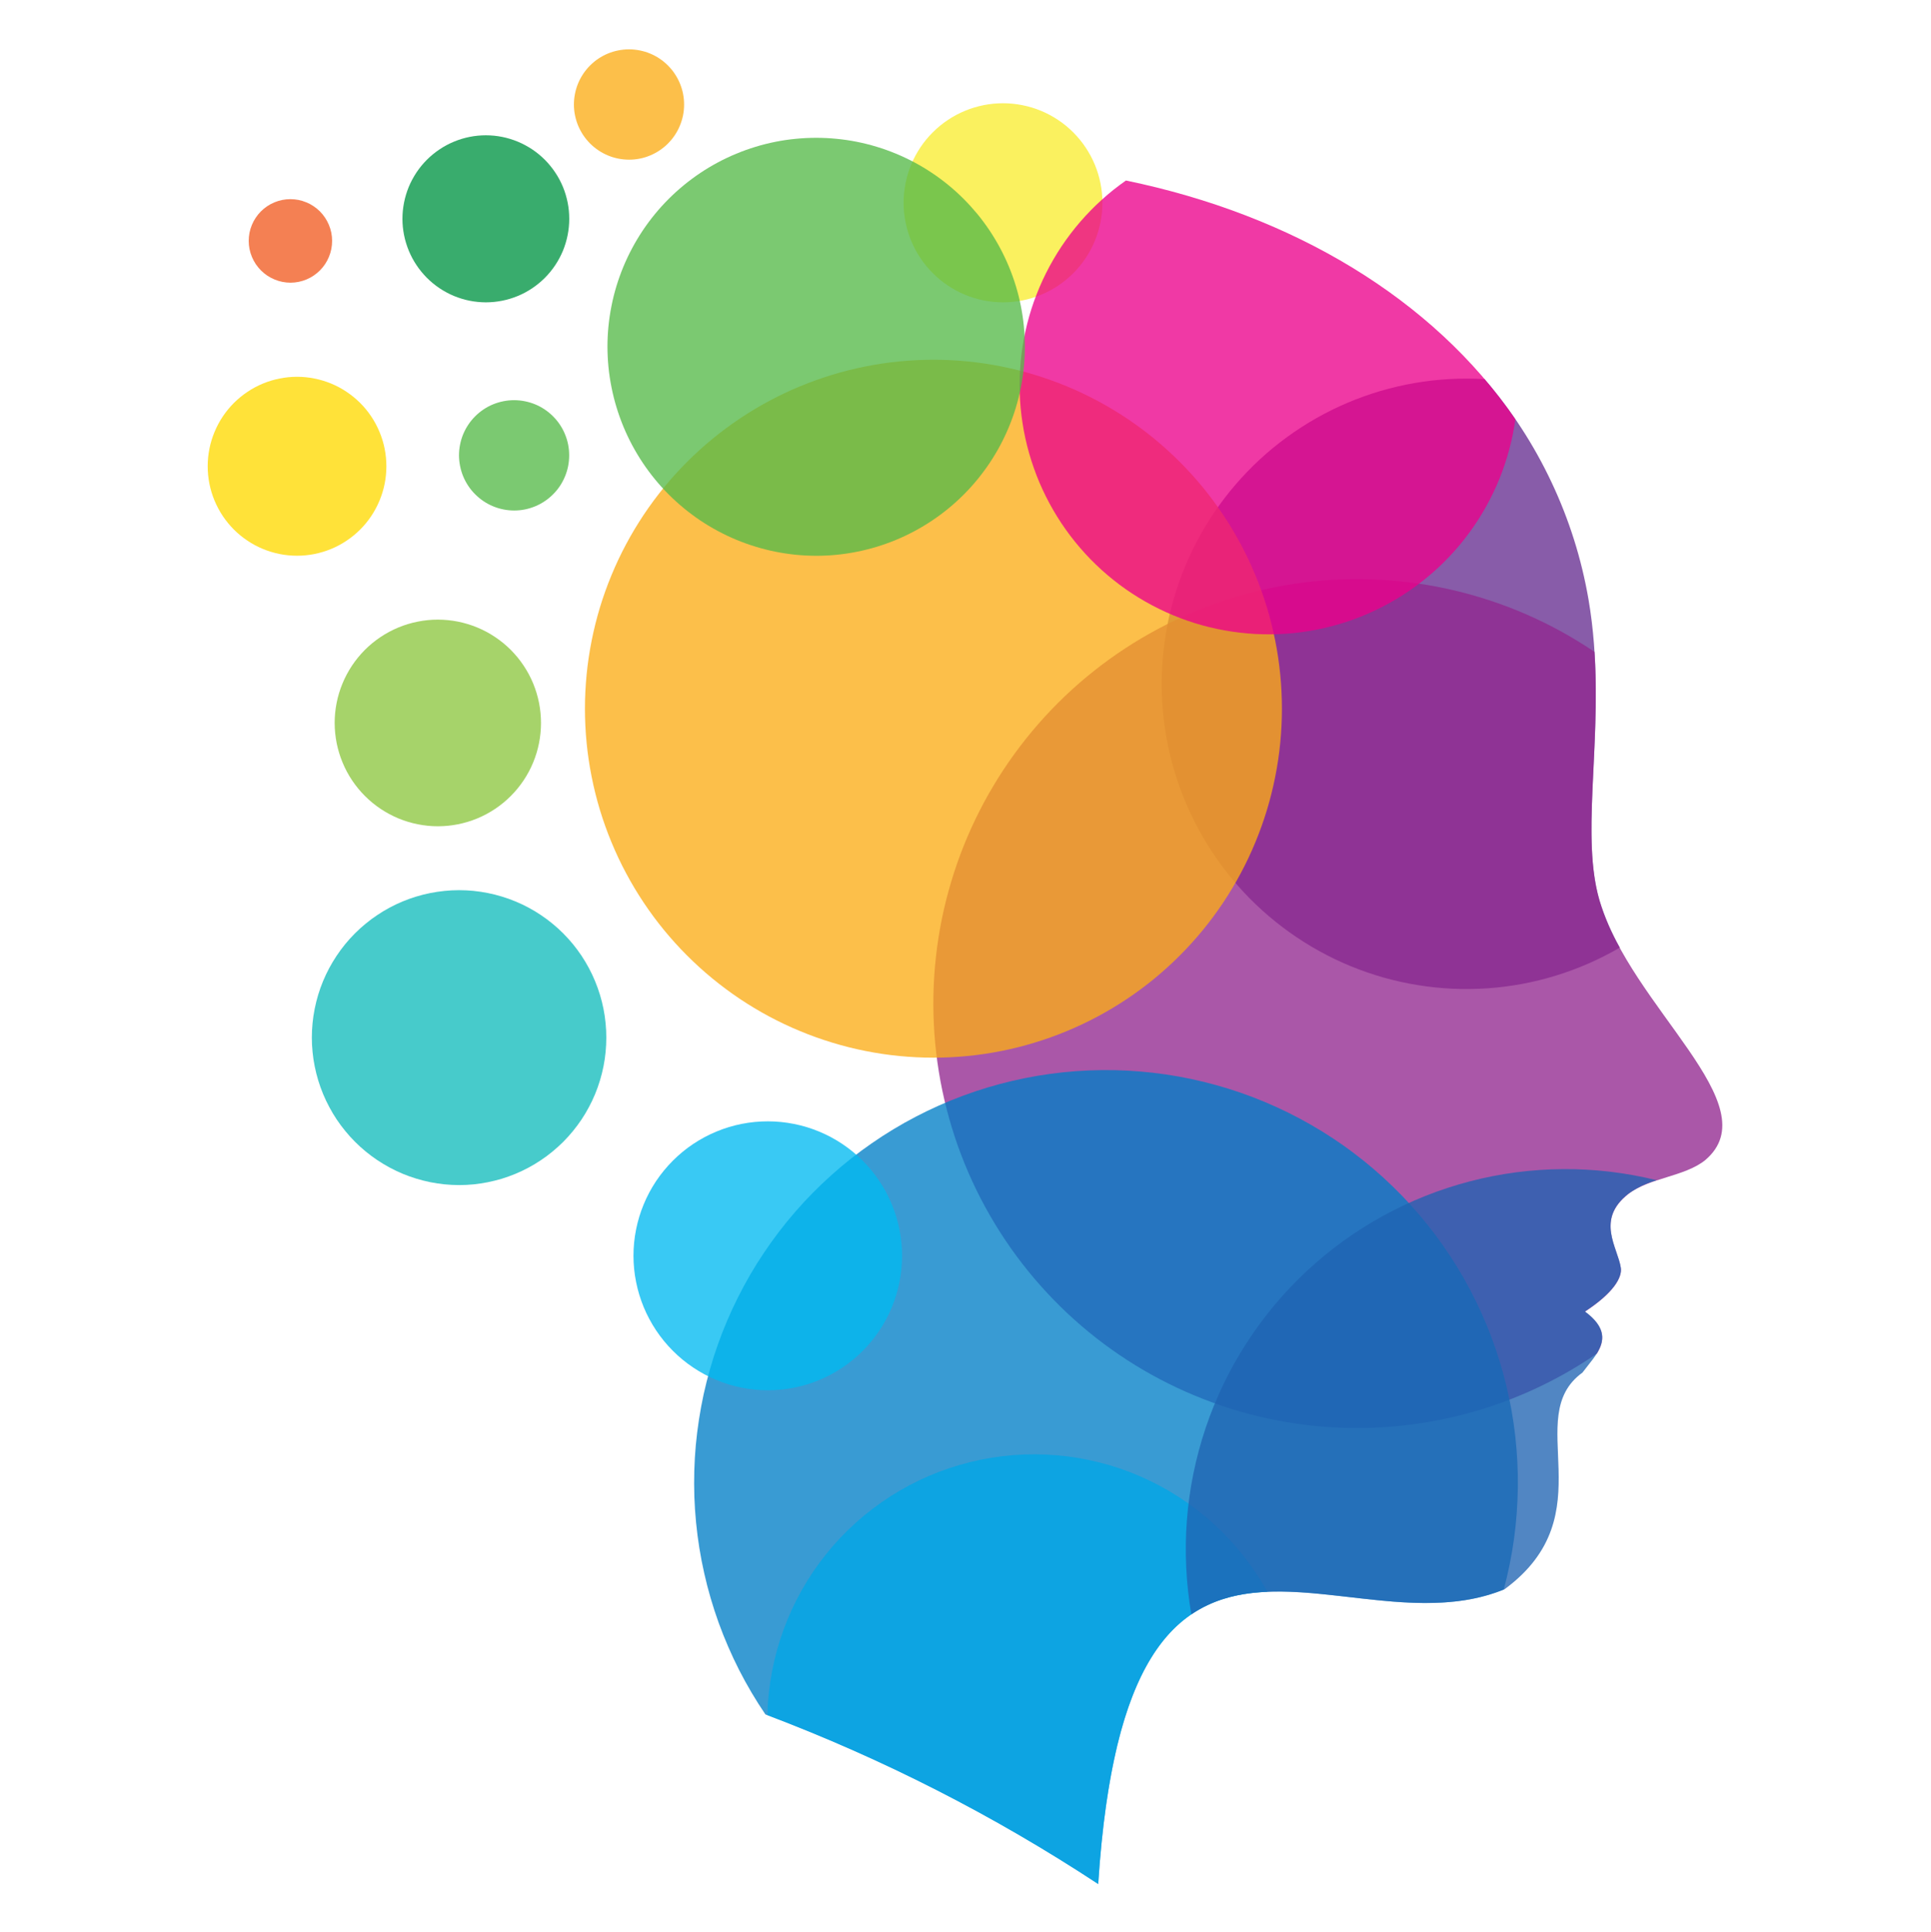 <svg xmlns="http://www.w3.org/2000/svg" width="224.88" viewBox="0 0 224.88 225" height="225" version="1.0"><defs><clipPath id="a"><path d="M 108 67 L 200.836 67 L 200.836 167 L 108 167 Z M 108 67"/></clipPath><clipPath id="b"><path d="M 80 124 L 177 124 L 177 219.383 L 80 219.383 Z M 80 124"/></clipPath><clipPath id="c"><path d="M 89 169 L 148 169 L 148 219.383 L 89 219.383 Z M 89 169"/></clipPath><clipPath id="d"><path d="M 66 5.746 L 80 5.746 L 80 19 L 66 19 Z M 66 5.746"/></clipPath></defs><path fill="#F9ED32" d="M 116.809 35.207 C 117.566 35.207 118.32 35.133 119.066 34.984 C 119.809 34.836 120.535 34.617 121.234 34.324 C 121.938 34.035 122.605 33.676 123.238 33.254 C 123.867 32.832 124.453 32.352 124.992 31.812 C 125.527 31.277 126.008 30.691 126.43 30.059 C 126.852 29.426 127.211 28.758 127.5 28.055 C 127.793 27.352 128.012 26.629 128.16 25.883 C 128.309 25.137 128.383 24.383 128.383 23.621 C 128.387 22.859 128.312 22.109 128.164 21.359 C 128.016 20.613 127.797 19.891 127.508 19.188 C 127.215 18.484 126.859 17.816 126.438 17.184 C 126.016 16.551 125.539 15.965 125 15.426 C 124.465 14.887 123.879 14.406 123.25 13.984 C 122.617 13.559 121.953 13.203 121.25 12.91 C 120.547 12.617 119.824 12.398 119.078 12.25 C 118.336 12.098 117.582 12.023 116.82 12.023 C 116.062 12.023 115.309 12.094 114.562 12.242 C 113.82 12.391 113.094 12.609 112.391 12.898 C 111.691 13.188 111.023 13.543 110.391 13.965 C 109.758 14.387 109.172 14.867 108.633 15.406 C 108.094 15.941 107.613 16.527 107.191 17.156 C 106.77 17.789 106.41 18.457 106.117 19.16 C 105.828 19.863 105.605 20.586 105.457 21.332 C 105.309 22.078 105.23 22.832 105.23 23.594 C 105.23 24.355 105.305 25.109 105.453 25.855 C 105.602 26.602 105.82 27.328 106.109 28.031 C 106.402 28.734 106.758 29.402 107.18 30.039 C 107.602 30.672 108.082 31.258 108.621 31.797 C 109.156 32.336 109.742 32.816 110.375 33.242 C 111.004 33.664 111.672 34.023 112.375 34.316 C 113.078 34.609 113.801 34.828 114.547 34.98 C 115.293 35.129 116.047 35.203 116.809 35.207 Z M 116.809 35.207" fill-opacity=".776" fill-rule="evenodd"/><path fill="#662D91" d="M 172.891 44.145 C 176.035 47.797 178.637 51.801 180.691 56.164 C 182.746 60.523 184.184 65.082 185 69.832 C 187.348 83.574 183.77 96.297 186.277 104.848 C 186.867 106.766 187.652 108.598 188.641 110.344 C 188.055 110.684 187.457 111.008 186.852 111.316 C 186.246 111.625 185.633 111.914 185.012 112.188 C 184.391 112.457 183.762 112.715 183.125 112.949 C 182.488 113.188 181.848 113.402 181.199 113.602 C 180.551 113.801 179.895 113.984 179.234 114.145 C 178.578 114.305 177.914 114.449 177.246 114.574 C 176.578 114.695 175.91 114.801 175.234 114.887 C 174.562 114.973 173.887 115.039 173.211 115.086 C 172.531 115.129 171.855 115.156 171.176 115.164 C 170.496 115.172 169.82 115.16 169.141 115.129 C 168.465 115.098 167.789 115.047 167.113 114.977 C 166.438 114.906 165.766 114.816 165.094 114.707 C 164.426 114.598 163.758 114.473 163.098 114.324 C 162.434 114.176 161.777 114.012 161.121 113.828 C 160.469 113.641 159.824 113.438 159.18 113.215 C 158.539 112.992 157.906 112.754 157.277 112.496 C 156.648 112.238 156.031 111.961 155.418 111.668 C 154.805 111.371 154.203 111.062 153.609 110.73 C 153.016 110.402 152.434 110.059 151.859 109.695 C 151.285 109.332 150.719 108.953 150.168 108.559 C 149.613 108.164 149.074 107.754 148.547 107.328 C 148.016 106.902 147.5 106.465 146.996 106.008 C 146.492 105.555 146.004 105.082 145.523 104.602 C 145.047 104.117 144.586 103.621 144.137 103.109 C 143.688 102.602 143.254 102.078 142.836 101.543 C 142.418 101.008 142.016 100.461 141.629 99.902 C 141.242 99.344 140.871 98.777 140.516 98.195 C 140.16 97.617 139.824 97.027 139.504 96.43 C 139.184 95.832 138.879 95.223 138.594 94.605 C 138.305 93.992 138.039 93.367 137.789 92.734 C 137.539 92.105 137.305 91.465 137.09 90.82 C 136.879 90.176 136.684 89.523 136.508 88.867 C 136.328 88.211 136.172 87.551 136.035 86.887 C 135.895 86.223 135.773 85.555 135.676 84.883 C 135.574 84.211 135.492 83.535 135.434 82.859 C 135.371 82.18 135.328 81.504 135.305 80.824 C 135.281 80.145 135.277 79.465 135.293 78.785 C 135.312 78.105 135.348 77.43 135.402 76.75 C 135.457 76.074 135.531 75.398 135.625 74.727 C 135.719 74.055 135.828 73.383 135.961 72.719 C 136.094 72.051 136.246 71.387 136.414 70.73 C 136.586 70.074 136.773 69.422 136.98 68.773 C 137.188 68.125 137.414 67.484 137.656 66.852 C 137.902 66.219 138.164 65.59 138.441 64.973 C 138.723 64.352 139.02 63.742 139.336 63.141 C 139.648 62.539 139.98 61.945 140.328 61.363 C 140.68 60.781 141.043 60.207 141.426 59.645 C 141.809 59.082 142.203 58.531 142.617 57.992 C 143.031 57.453 143.457 56.926 143.902 56.414 C 144.344 55.898 144.801 55.398 145.273 54.91 C 145.746 54.422 146.23 53.945 146.73 53.484 C 147.23 53.023 147.742 52.578 148.266 52.148 C 148.793 51.719 149.328 51.301 149.875 50.902 C 150.426 50.5 150.984 50.117 151.555 49.75 C 152.125 49.383 152.707 49.031 153.297 48.695 C 153.887 48.359 154.488 48.043 155.094 47.742 C 155.703 47.441 156.32 47.16 156.945 46.895 C 157.57 46.629 158.203 46.383 158.844 46.156 C 159.48 45.926 160.125 45.715 160.777 45.523 C 161.43 45.332 162.086 45.16 162.746 45.008 C 163.406 44.852 164.07 44.719 164.742 44.602 C 165.41 44.488 166.082 44.391 166.754 44.312 C 167.43 44.238 168.105 44.18 168.785 44.141 C 169.461 44.102 170.141 44.082 170.816 44.086 C 171.484 44.086 172.191 44.105 172.891 44.145 Z M 172.891 44.145" fill-opacity=".776" fill-rule="evenodd"/><g clip-path="url(#a)"><path fill="#92278F" d="M 185.691 75.879 C 186.434 87.262 184.141 97.566 186.277 104.875 C 189.941 117.359 206.168 128.672 198.582 135.094 C 196.184 137.02 192.055 137.148 189.637 139.035 C 185.781 142.047 188.418 145.305 188.758 147.652 C 188.922 148.77 187.914 150.559 184.578 152.738 C 187.098 154.598 186.867 156.176 185.969 157.625 C 184.738 158.465 183.477 159.25 182.18 159.98 C 180.883 160.707 179.555 161.375 178.195 161.984 C 176.836 162.59 175.453 163.137 174.047 163.617 C 172.641 164.102 171.215 164.52 169.77 164.871 C 168.324 165.227 166.867 165.512 165.395 165.734 C 163.922 165.957 162.445 166.109 160.961 166.199 C 159.477 166.285 157.988 166.305 156.504 166.258 C 155.016 166.211 153.535 166.098 152.059 165.918 C 150.582 165.734 149.113 165.488 147.66 165.176 C 146.207 164.859 144.77 164.484 143.348 164.039 C 141.93 163.594 140.531 163.086 139.156 162.516 C 137.785 161.949 136.438 161.316 135.121 160.625 C 133.805 159.934 132.52 159.184 131.27 158.375 C 130.02 157.566 128.809 156.703 127.637 155.785 C 126.469 154.867 125.34 153.898 124.254 152.879 C 123.172 151.859 122.137 150.789 121.148 149.676 C 120.16 148.562 119.223 147.406 118.34 146.207 C 117.457 145.012 116.629 143.773 115.859 142.5 C 115.086 141.227 114.371 139.922 113.719 138.586 C 113.066 137.246 112.473 135.883 111.941 134.492 C 111.41 133.098 110.945 131.688 110.543 130.254 C 110.137 128.82 109.801 127.371 109.527 125.906 C 109.258 124.441 109.051 122.969 108.91 121.484 C 108.773 120 108.699 118.516 108.695 117.027 C 108.691 115.535 108.754 114.051 108.883 112.566 C 109.012 111.082 109.207 109.605 109.469 108.141 C 109.73 106.676 110.059 105.223 110.453 103.789 C 110.848 102.352 111.305 100.934 111.824 99.539 C 112.348 98.145 112.93 96.777 113.574 95.434 C 114.219 94.094 114.922 92.781 115.688 91.504 C 116.449 90.223 117.27 88.984 118.145 87.777 C 119.02 86.574 119.945 85.414 120.926 84.293 C 121.906 83.172 122.938 82.098 124.012 81.07 C 125.09 80.043 126.211 79.066 127.379 78.141 C 128.543 77.215 129.746 76.344 130.992 75.527 C 132.234 74.711 133.516 73.953 134.828 73.25 C 136.141 72.551 137.48 71.91 138.852 71.332 C 140.223 70.75 141.617 70.234 143.031 69.781 C 144.449 69.328 145.883 68.938 147.336 68.617 C 148.789 68.293 150.25 68.035 151.727 67.844 C 153.203 67.652 154.684 67.527 156.172 67.473 C 157.656 67.414 159.145 67.426 160.629 67.504 C 162.113 67.582 163.594 67.727 165.066 67.938 C 166.539 68.148 167.996 68.426 169.445 68.77 C 170.895 69.113 172.32 69.523 173.734 69.996 C 175.145 70.469 176.531 71.004 177.891 71.602 C 179.254 72.199 180.586 72.859 181.891 73.578 C 183.191 74.297 184.461 75.074 185.691 75.906 Z M 185.691 75.879" fill-opacity=".776" fill-rule="evenodd"/></g><g clip-path="url(#b)"><path fill="#007FC6" d="M 175.125 185.09 C 156.375 192.734 131.273 167.098 127.895 219.383 C 115.703 211.367 102.785 204.785 89.137 199.633 C 88.574 198.805 88.039 197.961 87.531 197.102 C 87.02 196.238 86.539 195.363 86.082 194.473 C 85.629 193.578 85.203 192.676 84.805 191.754 C 84.406 190.836 84.035 189.906 83.695 188.965 C 83.355 188.023 83.047 187.074 82.766 186.113 C 82.484 185.152 82.234 184.184 82.016 183.207 C 81.793 182.23 81.605 181.246 81.445 180.258 C 81.285 179.27 81.16 178.277 81.062 177.281 C 80.965 176.285 80.898 175.285 80.863 174.285 C 80.832 173.285 80.828 172.285 80.855 171.285 C 80.883 170.281 80.941 169.285 81.031 168.285 C 81.125 167.289 81.246 166.297 81.398 165.309 C 81.551 164.316 81.734 163.336 81.945 162.355 C 82.16 161.379 82.406 160.406 82.68 159.445 C 82.953 158.48 83.258 157.527 83.594 156.586 C 83.926 155.641 84.289 154.711 84.684 153.789 C 85.074 152.867 85.496 151.961 85.945 151.066 C 86.391 150.172 86.867 149.293 87.371 148.426 C 87.875 147.562 88.406 146.715 88.965 145.883 C 89.52 145.051 90.102 144.238 90.711 143.441 C 91.32 142.648 91.949 141.871 92.605 141.117 C 93.262 140.359 93.941 139.625 94.645 138.914 C 95.348 138.199 96.07 137.512 96.816 136.844 C 97.559 136.176 98.324 135.531 99.109 134.91 C 99.895 134.293 100.699 133.699 101.523 133.129 C 102.344 132.559 103.184 132.016 104.039 131.5 C 104.895 130.98 105.77 130.492 106.656 130.031 C 107.543 129.566 108.441 129.133 109.355 128.727 C 110.27 128.32 111.195 127.945 112.133 127.598 C 113.07 127.25 114.02 126.93 114.977 126.641 C 115.934 126.355 116.898 126.094 117.871 125.867 C 118.848 125.641 119.828 125.441 120.812 125.273 C 121.797 125.109 122.789 124.973 123.781 124.867 C 124.777 124.762 125.773 124.691 126.773 124.648 C 127.773 124.605 128.77 124.594 129.77 124.613 C 130.77 124.633 131.77 124.688 132.766 124.77 C 133.762 124.852 134.754 124.965 135.746 125.109 C 136.734 125.254 137.719 125.43 138.695 125.637 C 139.676 125.844 140.645 126.082 141.609 126.348 C 142.574 126.613 143.527 126.914 144.473 127.238 C 145.418 127.566 146.352 127.922 147.273 128.309 C 148.195 128.695 149.105 129.109 150.004 129.551 C 150.898 129.992 151.781 130.465 152.648 130.961 C 153.516 131.457 154.367 131.984 155.203 132.535 C 156.039 133.086 156.855 133.66 157.652 134.266 C 158.453 134.867 159.23 135.492 159.992 136.145 C 160.75 136.797 161.488 137.469 162.207 138.168 C 162.926 138.863 163.621 139.582 164.293 140.324 C 164.965 141.062 165.613 141.824 166.238 142.605 C 166.863 143.387 167.465 144.188 168.039 145.008 C 168.613 145.828 169.164 146.664 169.688 147.516 C 170.211 148.371 170.707 149.238 171.172 150.121 C 171.641 151.008 172.082 151.906 172.496 152.816 C 172.906 153.73 173.293 154.652 173.645 155.59 C 174 156.523 174.328 157.473 174.621 158.43 C 174.918 159.383 175.184 160.348 175.418 161.32 C 175.652 162.297 175.859 163.273 176.035 164.262 C 176.207 165.246 176.352 166.238 176.465 167.23 C 176.574 168.227 176.656 169.223 176.707 170.223 C 176.758 171.223 176.777 172.223 176.766 173.227 C 176.75 174.227 176.707 175.227 176.633 176.223 C 176.559 177.223 176.453 178.219 176.316 179.211 C 176.18 180.199 176.012 181.188 175.812 182.168 C 175.613 183.148 175.383 184.125 175.125 185.09 Z M 175.125 185.09" fill-opacity=".776" fill-rule="evenodd"/></g><g clip-path="url(#c)"><path fill="#01A6E6" d="M 147.598 185.359 C 137.691 185.773 129.699 191.484 127.895 219.383 C 115.77 211.414 102.93 204.859 89.367 199.715 C 89.406 198.02 89.586 196.34 89.902 194.672 C 90.215 193.008 90.664 191.375 91.246 189.785 C 91.824 188.191 92.531 186.656 93.363 185.18 C 94.195 183.699 95.141 182.301 96.203 180.977 C 97.262 179.656 98.426 178.43 99.684 177.297 C 100.945 176.164 102.293 175.141 103.719 174.23 C 105.148 173.316 106.641 172.527 108.195 171.859 C 109.754 171.191 111.355 170.656 113 170.25 C 114.645 169.844 116.312 169.574 118 169.441 C 119.688 169.309 121.379 169.316 123.066 169.461 C 124.754 169.602 126.418 169.883 128.059 170.301 C 129.703 170.715 131.301 171.262 132.852 171.941 C 134.406 172.621 135.891 173.418 137.312 174.34 C 138.734 175.262 140.074 176.293 141.328 177.434 C 142.582 178.574 143.734 179.809 144.785 181.141 C 145.836 182.469 146.773 183.875 147.598 185.359 Z M 147.598 185.359" fill-opacity=".776" fill-rule="evenodd"/></g><path fill="#2063B2" d="M 192.902 137.438 C 191.727 137.777 190.637 138.301 189.637 139.004 C 185.781 142.016 188.418 145.273 188.758 147.625 C 188.922 148.738 187.914 150.531 184.578 152.711 C 188.434 155.559 185.84 157.734 184.289 159.832 C 177.078 165.039 187.109 176.316 175.215 185.062 C 163.207 190.012 148.605 181.277 138.742 187.984 C 138.586 187.082 138.461 186.176 138.359 185.266 C 138.258 184.355 138.188 183.441 138.145 182.527 C 138.102 181.613 138.086 180.699 138.098 179.781 C 138.109 178.867 138.152 177.953 138.223 177.039 C 138.289 176.129 138.391 175.219 138.516 174.312 C 138.641 173.402 138.793 172.504 138.977 171.605 C 139.16 170.707 139.367 169.816 139.605 168.934 C 139.844 168.047 140.105 167.172 140.398 166.305 C 140.688 165.438 141.008 164.578 141.352 163.73 C 141.695 162.883 142.066 162.047 142.461 161.223 C 142.859 160.395 143.281 159.582 143.727 158.785 C 144.172 157.984 144.645 157.203 145.141 156.434 C 145.637 155.664 146.152 154.91 146.695 154.172 C 147.238 153.434 147.801 152.715 148.387 152.012 C 148.977 151.309 149.582 150.625 150.211 149.961 C 150.84 149.297 151.488 148.652 152.156 148.027 C 152.828 147.402 153.516 146.801 154.219 146.219 C 154.926 145.637 155.648 145.078 156.391 144.539 C 157.133 144.004 157.887 143.492 158.66 143 C 159.434 142.512 160.219 142.047 161.023 141.605 C 161.824 141.164 162.637 140.75 163.465 140.359 C 164.293 139.969 165.129 139.605 165.98 139.266 C 166.828 138.926 167.688 138.617 168.559 138.332 C 169.426 138.047 170.305 137.789 171.188 137.559 C 172.074 137.328 172.965 137.125 173.863 136.949 C 174.762 136.777 175.664 136.629 176.57 136.508 C 177.477 136.391 178.387 136.301 179.297 136.238 C 180.211 136.176 181.125 136.141 182.039 136.137 C 182.953 136.129 183.867 136.152 184.777 136.203 C 185.691 136.254 186.602 136.332 187.512 136.441 C 188.418 136.547 189.32 136.684 190.223 136.848 C 191.121 137.012 192.016 137.203 192.902 137.422 Z M 192.902 137.438" fill-opacity=".776" fill-rule="evenodd"/><path fill="#12BCBC" d="M 53.453 137.996 C 54.016 137.996 54.578 137.969 55.137 137.914 C 55.695 137.855 56.25 137.773 56.801 137.664 C 57.352 137.555 57.895 137.418 58.434 137.258 C 58.973 137.094 59.5 136.902 60.02 136.688 C 60.539 136.473 61.047 136.234 61.539 135.969 C 62.035 135.703 62.52 135.414 62.984 135.102 C 63.453 134.789 63.902 134.457 64.336 134.098 C 64.77 133.742 65.188 133.363 65.586 132.969 C 65.98 132.57 66.359 132.152 66.715 131.719 C 67.07 131.285 67.406 130.832 67.719 130.367 C 68.031 129.898 68.32 129.418 68.582 128.922 C 68.848 128.426 69.09 127.918 69.305 127.398 C 69.52 126.879 69.707 126.348 69.871 125.809 C 70.035 125.273 70.168 124.727 70.281 124.176 C 70.391 123.625 70.473 123.07 70.527 122.508 C 70.582 121.949 70.609 121.387 70.609 120.824 C 70.609 120.262 70.582 119.703 70.527 119.145 C 70.473 118.582 70.391 118.027 70.281 117.477 C 70.172 116.926 70.035 116.379 69.871 115.844 C 69.707 115.305 69.52 114.777 69.305 114.258 C 69.09 113.738 68.852 113.23 68.586 112.734 C 68.32 112.238 68.031 111.754 67.723 111.289 C 67.41 110.82 67.074 110.371 66.719 109.934 C 66.363 109.5 65.984 109.082 65.59 108.688 C 65.191 108.289 64.777 107.91 64.34 107.555 C 63.906 107.199 63.457 106.863 62.988 106.551 C 62.523 106.238 62.043 105.949 61.547 105.684 C 61.051 105.418 60.543 105.18 60.023 104.965 C 59.508 104.75 58.977 104.559 58.441 104.398 C 57.902 104.234 57.359 104.098 56.809 103.988 C 56.258 103.879 55.703 103.797 55.145 103.738 C 54.586 103.684 54.023 103.656 53.461 103.656 C 52.898 103.656 52.34 103.684 51.781 103.742 C 51.223 103.797 50.668 103.879 50.117 103.988 C 49.566 104.098 49.02 104.234 48.484 104.398 C 47.945 104.562 47.418 104.75 46.898 104.965 C 46.379 105.18 45.871 105.422 45.375 105.688 C 44.883 105.953 44.398 106.242 43.934 106.555 C 43.465 106.867 43.016 107.199 42.582 107.559 C 42.148 107.914 41.73 108.293 41.336 108.688 C 40.938 109.086 40.562 109.504 40.203 109.938 C 39.848 110.375 39.516 110.824 39.203 111.293 C 38.891 111.762 38.602 112.242 38.336 112.738 C 38.074 113.234 37.832 113.742 37.617 114.262 C 37.402 114.781 37.215 115.309 37.051 115.848 C 36.891 116.387 36.754 116.93 36.645 117.484 C 36.535 118.035 36.453 118.59 36.398 119.148 C 36.344 119.711 36.316 120.27 36.316 120.832 C 36.316 121.395 36.344 121.957 36.402 122.516 C 36.457 123.074 36.539 123.629 36.652 124.18 C 36.762 124.73 36.898 125.273 37.062 125.812 C 37.227 126.348 37.414 126.875 37.629 127.395 C 37.844 127.914 38.086 128.422 38.352 128.914 C 38.613 129.41 38.902 129.891 39.215 130.359 C 39.527 130.824 39.859 131.277 40.219 131.711 C 40.574 132.145 40.949 132.559 41.348 132.957 C 41.742 133.355 42.156 133.73 42.59 134.086 C 43.023 134.445 43.477 134.777 43.941 135.09 C 44.406 135.402 44.887 135.691 45.383 135.957 C 45.879 136.223 46.383 136.461 46.902 136.68 C 47.418 136.895 47.945 137.082 48.484 137.246 C 49.02 137.41 49.562 137.547 50.113 137.66 C 50.664 137.77 51.219 137.852 51.777 137.91 C 52.336 137.965 52.895 137.992 53.453 137.996 Z M 53.453 137.996" fill-opacity=".776" fill-rule="evenodd"/><path fill="#00B9F1" d="M 89.367 161.891 C 90.395 161.895 91.414 161.797 92.422 161.598 C 93.43 161.402 94.41 161.105 95.359 160.715 C 96.309 160.324 97.211 159.844 98.07 159.273 C 98.926 158.707 99.715 158.059 100.445 157.332 C 101.172 156.605 101.824 155.816 102.395 154.961 C 102.969 154.109 103.453 153.207 103.848 152.258 C 104.242 151.309 104.543 150.328 104.746 149.32 C 104.949 148.309 105.051 147.293 105.051 146.262 C 105.055 145.234 104.957 144.215 104.758 143.207 C 104.559 142.195 104.262 141.215 103.871 140.266 C 103.48 139.312 103 138.41 102.43 137.555 C 101.859 136.695 101.211 135.906 100.488 135.176 C 99.762 134.449 98.973 133.797 98.117 133.223 C 97.266 132.652 96.363 132.168 95.414 131.773 C 94.465 131.379 93.488 131.078 92.48 130.879 C 91.473 130.676 90.453 130.574 89.426 130.574 C 88.398 130.574 87.383 130.672 86.375 130.871 C 85.367 131.07 84.387 131.367 83.438 131.762 C 82.488 132.156 81.586 132.637 80.73 133.207 C 79.875 133.777 79.086 134.43 78.359 135.156 C 77.633 135.883 76.984 136.672 76.41 137.527 C 75.84 138.383 75.359 139.285 74.965 140.238 C 74.57 141.188 74.273 142.168 74.074 143.176 C 73.871 144.184 73.773 145.203 73.773 146.234 C 73.773 147.258 73.875 148.273 74.078 149.281 C 74.277 150.285 74.574 151.262 74.965 152.211 C 75.359 153.156 75.84 154.059 76.406 154.91 C 76.977 155.766 77.621 156.555 78.348 157.281 C 79.07 158.008 79.855 158.656 80.707 159.227 C 81.559 159.801 82.457 160.285 83.402 160.68 C 84.348 161.074 85.32 161.375 86.324 161.578 C 87.328 161.781 88.344 161.887 89.367 161.891 Z M 89.367 161.891" fill-opacity=".776" fill-rule="evenodd"/><path fill="#8DC63F" d="M 50.988 96.215 C 51.777 96.215 52.559 96.137 53.332 95.984 C 54.105 95.828 54.859 95.602 55.586 95.301 C 56.316 94.996 57.008 94.625 57.664 94.188 C 58.32 93.75 58.926 93.25 59.484 92.691 C 60.043 92.133 60.543 91.523 60.98 90.867 C 61.418 90.211 61.789 89.52 62.09 88.789 C 62.391 88.059 62.621 87.305 62.773 86.531 C 62.926 85.758 63.004 84.973 63.004 84.184 C 63.004 83.395 62.926 82.609 62.773 81.836 C 62.617 81.062 62.391 80.309 62.09 79.578 C 61.785 78.848 61.418 78.156 60.977 77.5 C 60.539 76.84 60.039 76.234 59.484 75.676 C 58.926 75.117 58.316 74.617 57.66 74.18 C 57.004 73.738 56.312 73.371 55.582 73.066 C 54.855 72.766 54.102 72.539 53.328 72.383 C 52.555 72.23 51.773 72.152 50.984 72.152 C 50.195 72.152 49.414 72.23 48.641 72.387 C 47.867 72.539 47.113 72.77 46.387 73.07 C 45.656 73.375 44.965 73.746 44.309 74.184 C 43.652 74.625 43.047 75.121 42.488 75.68 C 41.93 76.242 41.434 76.848 40.996 77.504 C 40.559 78.164 40.188 78.855 39.887 79.586 C 39.586 80.316 39.355 81.07 39.203 81.844 C 39.051 82.617 38.973 83.402 38.973 84.191 C 38.977 84.98 39.055 85.762 39.207 86.535 C 39.363 87.309 39.594 88.062 39.895 88.789 C 40.195 89.52 40.566 90.211 41.004 90.867 C 41.445 91.523 41.941 92.133 42.5 92.688 C 43.059 93.246 43.664 93.746 44.32 94.184 C 44.977 94.621 45.668 94.992 46.395 95.297 C 47.125 95.598 47.875 95.828 48.648 95.98 C 49.422 96.137 50.199 96.215 50.988 96.215 Z M 50.988 96.215" fill-opacity=".776" fill-rule="evenodd"/><path fill="#FFD900" d="M 44.996 54.293 C 44.996 54.977 44.93 55.656 44.797 56.324 C 44.664 56.996 44.465 57.648 44.203 58.281 C 43.941 58.91 43.621 59.512 43.242 60.082 C 42.863 60.648 42.434 61.176 41.949 61.66 C 41.465 62.145 40.941 62.574 40.371 62.953 C 39.805 63.336 39.203 63.656 38.574 63.918 C 37.941 64.18 37.293 64.375 36.621 64.512 C 35.953 64.645 35.273 64.711 34.594 64.711 C 33.91 64.711 33.234 64.645 32.562 64.512 C 31.891 64.375 31.242 64.18 30.609 63.918 C 29.98 63.656 29.379 63.336 28.812 62.953 C 28.242 62.574 27.719 62.145 27.234 61.66 C 26.754 61.176 26.32 60.648 25.941 60.082 C 25.562 59.512 25.242 58.91 24.98 58.281 C 24.719 57.648 24.52 56.996 24.387 56.324 C 24.254 55.656 24.188 54.977 24.188 54.293 C 24.188 53.609 24.254 52.934 24.387 52.262 C 24.52 51.59 24.719 50.938 24.98 50.309 C 25.242 49.676 25.562 49.074 25.941 48.504 C 26.32 47.938 26.754 47.41 27.234 46.926 C 27.719 46.445 28.242 46.012 28.812 45.633 C 29.379 45.25 29.98 44.93 30.609 44.668 C 31.242 44.406 31.891 44.211 32.562 44.078 C 33.234 43.941 33.91 43.875 34.594 43.875 C 35.273 43.875 35.953 43.941 36.621 44.078 C 37.293 44.211 37.941 44.406 38.574 44.668 C 39.203 44.93 39.805 45.25 40.371 45.633 C 40.941 46.012 41.465 46.445 41.949 46.926 C 42.434 47.41 42.863 47.938 43.242 48.504 C 43.621 49.074 43.941 49.676 44.203 50.309 C 44.465 50.938 44.664 51.59 44.797 52.262 C 44.93 52.934 44.996 53.609 44.996 54.293 Z M 44.996 54.293" fill-opacity=".776"/><path fill="#009444" d="M 56.574 35.207 C 57.211 35.207 57.844 35.145 58.469 35.02 C 59.094 34.898 59.703 34.711 60.293 34.469 C 60.883 34.227 61.441 33.926 61.973 33.57 C 62.504 33.215 62.992 32.812 63.445 32.363 C 63.895 31.91 64.301 31.418 64.652 30.891 C 65.008 30.359 65.309 29.797 65.555 29.207 C 65.797 28.617 65.98 28.008 66.105 27.383 C 66.23 26.758 66.293 26.125 66.293 25.484 C 66.293 24.848 66.234 24.215 66.109 23.59 C 65.984 22.961 65.801 22.352 65.559 21.762 C 65.312 21.172 65.016 20.613 64.66 20.082 C 64.305 19.551 63.902 19.059 63.453 18.605 C 63 18.156 62.512 17.75 61.98 17.395 C 61.449 17.043 60.891 16.742 60.301 16.496 C 59.711 16.254 59.105 16.066 58.48 15.941 C 57.852 15.816 57.223 15.754 56.582 15.754 C 55.945 15.754 55.312 15.816 54.688 15.941 C 54.062 16.066 53.453 16.25 52.867 16.496 C 52.277 16.738 51.715 17.039 51.188 17.395 C 50.656 17.75 50.164 18.152 49.715 18.602 C 49.262 19.055 48.859 19.547 48.504 20.078 C 48.152 20.609 47.852 21.168 47.605 21.758 C 47.363 22.348 47.18 22.957 47.055 23.582 C 46.93 24.211 46.867 24.844 46.867 25.48 C 46.867 26.117 46.93 26.75 47.055 27.375 C 47.18 28 47.367 28.609 47.609 29.199 C 47.855 29.789 48.152 30.348 48.508 30.879 C 48.863 31.41 49.266 31.898 49.715 32.352 C 50.164 32.801 50.656 33.207 51.184 33.559 C 51.715 33.914 52.273 34.215 52.859 34.461 C 53.449 34.703 54.055 34.891 54.68 35.016 C 55.305 35.141 55.938 35.203 56.574 35.207 Z M 56.574 35.207" fill-opacity=".776" fill-rule="evenodd"/><path fill="#56BA48" d="M 59.871 59.445 C 60.293 59.445 60.711 59.406 61.121 59.324 C 61.535 59.242 61.938 59.117 62.328 58.957 C 62.715 58.797 63.086 58.598 63.434 58.363 C 63.785 58.129 64.109 57.863 64.406 57.562 C 64.707 57.266 64.973 56.941 65.207 56.59 C 65.441 56.238 65.637 55.871 65.797 55.48 C 65.961 55.09 66.082 54.688 66.164 54.273 C 66.246 53.863 66.285 53.445 66.285 53.023 C 66.285 52.602 66.246 52.184 66.164 51.77 C 66.082 51.355 65.961 50.953 65.797 50.562 C 65.637 50.172 65.441 49.805 65.207 49.453 C 64.973 49.102 64.707 48.777 64.406 48.48 C 64.109 48.18 63.785 47.914 63.434 47.68 C 63.086 47.445 62.715 47.246 62.328 47.086 C 61.938 46.926 61.535 46.805 61.121 46.723 C 60.711 46.641 60.293 46.598 59.871 46.598 C 59.449 46.598 59.031 46.641 58.617 46.723 C 58.207 46.805 57.805 46.926 57.414 47.086 C 57.027 47.246 56.656 47.445 56.305 47.68 C 55.957 47.914 55.633 48.18 55.332 48.48 C 55.035 48.777 54.77 49.102 54.535 49.453 C 54.301 49.805 54.105 50.172 53.941 50.562 C 53.781 50.953 53.66 51.355 53.578 51.77 C 53.496 52.184 53.453 52.602 53.453 53.023 C 53.457 53.441 53.496 53.859 53.582 54.273 C 53.664 54.688 53.785 55.09 53.945 55.477 C 54.109 55.867 54.305 56.238 54.539 56.586 C 54.773 56.938 55.039 57.262 55.34 57.559 C 55.637 57.859 55.961 58.125 56.309 58.359 C 56.66 58.594 57.027 58.793 57.418 58.953 C 57.805 59.113 58.207 59.238 58.621 59.32 C 59.031 59.402 59.449 59.445 59.871 59.445 Z M 59.871 59.445" fill-opacity=".776" fill-rule="evenodd"/><g clip-path="url(#d)"><path fill="#FBAD17" d="M 73.254 18.594 C 73.676 18.594 74.09 18.555 74.504 18.473 C 74.918 18.391 75.32 18.27 75.707 18.105 C 76.098 17.945 76.469 17.746 76.816 17.512 C 77.168 17.277 77.492 17.012 77.789 16.715 C 78.086 16.414 78.355 16.09 78.586 15.742 C 78.82 15.391 79.02 15.02 79.18 14.629 C 79.34 14.238 79.465 13.84 79.547 13.426 C 79.629 13.012 79.668 12.594 79.668 12.172 C 79.668 11.75 79.629 11.332 79.547 10.918 C 79.465 10.504 79.34 10.102 79.18 9.711 C 79.02 9.324 78.82 8.953 78.586 8.602 C 78.355 8.25 78.086 7.926 77.789 7.629 C 77.492 7.332 77.168 7.062 76.816 6.828 C 76.469 6.594 76.098 6.398 75.707 6.234 C 75.32 6.074 74.918 5.953 74.504 5.871 C 74.09 5.789 73.676 5.746 73.254 5.746 C 72.832 5.746 72.414 5.789 72 5.871 C 71.586 5.953 71.188 6.074 70.797 6.234 C 70.406 6.398 70.039 6.594 69.688 6.828 C 69.336 7.062 69.016 7.332 68.715 7.629 C 68.418 7.926 68.152 8.25 67.918 8.602 C 67.684 8.953 67.484 9.324 67.324 9.711 C 67.164 10.102 67.043 10.504 66.961 10.918 C 66.879 11.332 66.836 11.75 66.836 12.172 C 66.836 12.594 66.879 13.012 66.961 13.422 C 67.047 13.836 67.168 14.238 67.328 14.629 C 67.492 15.016 67.688 15.387 67.922 15.738 C 68.156 16.086 68.422 16.41 68.719 16.711 C 69.02 17.008 69.34 17.273 69.691 17.508 C 70.043 17.742 70.41 17.941 70.801 18.102 C 71.188 18.266 71.59 18.387 72.004 18.469 C 72.414 18.551 72.832 18.594 73.254 18.594 Z M 73.254 18.594" fill-opacity=".776" fill-rule="evenodd"/></g><path fill="#F15C22" d="M 33.844 32.918 C 34.16 32.914 34.477 32.883 34.789 32.82 C 35.102 32.754 35.402 32.66 35.699 32.539 C 35.992 32.414 36.27 32.266 36.535 32.086 C 36.797 31.906 37.043 31.707 37.266 31.48 C 37.492 31.254 37.691 31.008 37.867 30.742 C 38.043 30.473 38.191 30.195 38.312 29.898 C 38.434 29.605 38.523 29.301 38.586 28.988 C 38.648 28.672 38.676 28.359 38.676 28.039 C 38.676 27.719 38.645 27.402 38.582 27.09 C 38.516 26.777 38.426 26.477 38.301 26.18 C 38.18 25.887 38.027 25.605 37.852 25.344 C 37.672 25.078 37.473 24.832 37.246 24.605 C 37.02 24.383 36.773 24.18 36.508 24.004 C 36.246 23.828 35.965 23.68 35.668 23.559 C 35.375 23.438 35.07 23.344 34.758 23.281 C 34.445 23.223 34.133 23.191 33.812 23.191 C 33.492 23.191 33.18 23.223 32.867 23.285 C 32.555 23.348 32.25 23.441 31.957 23.562 C 31.66 23.684 31.383 23.836 31.117 24.012 C 30.852 24.191 30.609 24.391 30.383 24.617 C 30.156 24.844 29.957 25.09 29.781 25.355 C 29.602 25.621 29.453 25.898 29.332 26.195 C 29.211 26.488 29.117 26.793 29.055 27.105 C 28.996 27.418 28.965 27.734 28.965 28.055 C 28.965 28.375 28.996 28.691 29.059 29.004 C 29.121 29.316 29.215 29.621 29.34 29.918 C 29.461 30.211 29.613 30.492 29.789 30.758 C 29.969 31.023 30.172 31.27 30.398 31.496 C 30.625 31.723 30.871 31.922 31.137 32.102 C 31.402 32.277 31.684 32.426 31.98 32.547 C 32.273 32.672 32.578 32.762 32.891 32.824 C 33.207 32.887 33.523 32.918 33.844 32.918 Z M 33.844 32.918" fill-opacity=".776" fill-rule="evenodd"/><path fill="#FBAD17" d="M 149.289 82.527 C 149.289 83.855 149.223 85.184 149.094 86.508 C 148.965 87.832 148.77 89.148 148.508 90.453 C 148.25 91.758 147.926 93.047 147.543 94.32 C 147.156 95.594 146.707 96.848 146.199 98.074 C 145.691 99.305 145.125 100.508 144.496 101.68 C 143.871 102.855 143.188 103.996 142.449 105.102 C 141.711 106.207 140.922 107.277 140.078 108.305 C 139.234 109.332 138.344 110.316 137.402 111.258 C 136.461 112.199 135.48 113.094 134.453 113.938 C 133.426 114.781 132.359 115.574 131.254 116.312 C 130.148 117.051 129.008 117.734 127.836 118.363 C 126.664 118.988 125.465 119.559 124.234 120.066 C 123.008 120.578 121.758 121.023 120.484 121.41 C 119.215 121.797 117.926 122.121 116.621 122.379 C 115.32 122.641 114.008 122.836 112.684 122.965 C 111.359 123.094 110.035 123.16 108.707 123.16 C 107.375 123.16 106.051 123.094 104.727 122.965 C 103.406 122.836 102.09 122.641 100.789 122.379 C 99.484 122.121 98.195 121.797 96.926 121.41 C 95.652 121.023 94.402 120.578 93.176 120.066 C 91.945 119.559 90.746 118.988 89.574 118.363 C 88.402 117.734 87.262 117.051 86.156 116.312 C 85.055 115.574 83.988 114.781 82.961 113.938 C 81.93 113.094 80.949 112.199 80.008 111.258 C 79.066 110.316 78.176 109.332 77.332 108.305 C 76.488 107.277 75.699 106.207 74.961 105.102 C 74.223 103.996 73.539 102.855 72.914 101.68 C 72.285 100.508 71.719 99.305 71.211 98.074 C 70.703 96.848 70.254 95.594 69.867 94.32 C 69.484 93.047 69.16 91.758 68.902 90.453 C 68.641 89.148 68.445 87.832 68.316 86.508 C 68.188 85.184 68.121 83.855 68.121 82.527 C 68.121 81.195 68.188 79.867 68.316 78.543 C 68.445 77.219 68.641 75.902 68.902 74.598 C 69.16 73.293 69.484 72.004 69.867 70.73 C 70.254 69.457 70.703 68.203 71.211 66.977 C 71.719 65.746 72.285 64.543 72.914 63.371 C 73.539 62.195 74.223 61.059 74.961 59.949 C 75.699 58.844 76.488 57.777 77.332 56.746 C 78.176 55.719 79.066 54.734 80.008 53.793 C 80.949 52.852 81.93 51.957 82.961 51.113 C 83.988 50.27 85.055 49.477 86.156 48.738 C 87.262 48 88.402 47.316 89.574 46.688 C 90.746 46.062 91.945 45.492 93.176 44.984 C 94.402 44.477 95.652 44.027 96.926 43.641 C 98.195 43.254 99.484 42.93 100.789 42.672 C 102.09 42.41 103.406 42.219 104.727 42.086 C 106.051 41.957 107.375 41.891 108.707 41.891 C 110.035 41.891 111.359 41.957 112.684 42.086 C 114.008 42.219 115.32 42.41 116.621 42.672 C 117.926 42.93 119.215 43.254 120.484 43.641 C 121.758 44.027 123.008 44.477 124.234 44.984 C 125.465 45.492 126.664 46.062 127.836 46.688 C 129.008 47.316 130.148 48 131.254 48.738 C 132.359 49.477 133.426 50.27 134.453 51.113 C 135.48 51.957 136.461 52.852 137.402 53.793 C 138.344 54.734 139.234 55.719 140.078 56.746 C 140.922 57.777 141.711 58.844 142.449 59.949 C 143.188 61.059 143.871 62.195 144.496 63.371 C 145.125 64.543 145.691 65.746 146.199 66.977 C 146.707 68.203 147.156 69.457 147.543 70.73 C 147.926 72.004 148.25 73.293 148.508 74.598 C 148.77 75.902 148.965 77.219 149.094 78.543 C 149.223 79.867 149.289 81.195 149.289 82.527 Z M 149.289 82.527" fill-opacity=".776"/><path fill="#EC008B" d="M 131.125 21.02 C 150.574 25.035 166.867 34.789 176.477 48.82 C 176.395 49.414 176.293 50.004 176.176 50.594 C 176.055 51.18 175.918 51.766 175.762 52.344 C 175.609 52.922 175.434 53.496 175.242 54.066 C 175.055 54.637 174.844 55.195 174.621 55.754 C 174.395 56.309 174.152 56.855 173.891 57.398 C 173.633 57.938 173.355 58.469 173.066 58.992 C 172.773 59.516 172.465 60.031 172.141 60.535 C 171.816 61.039 171.477 61.535 171.121 62.016 C 170.766 62.5 170.398 62.973 170.016 63.434 C 169.629 63.895 169.23 64.344 168.82 64.777 C 168.41 65.215 167.984 65.637 167.547 66.047 C 167.109 66.453 166.66 66.852 166.195 67.23 C 165.734 67.613 165.262 67.98 164.777 68.332 C 164.289 68.684 163.797 69.02 163.289 69.344 C 162.785 69.664 162.27 69.969 161.742 70.258 C 161.219 70.547 160.688 70.82 160.145 71.078 C 159.602 71.336 159.055 71.574 158.496 71.797 C 157.941 72.02 157.379 72.223 156.809 72.41 C 156.238 72.598 155.664 72.766 155.086 72.918 C 154.508 73.07 153.922 73.203 153.336 73.32 C 152.746 73.438 152.156 73.531 151.562 73.613 C 150.969 73.691 150.371 73.75 149.773 73.793 C 149.176 73.836 148.578 73.859 147.98 73.863 C 147.383 73.867 146.781 73.855 146.184 73.824 C 145.586 73.789 144.988 73.738 144.395 73.668 C 143.801 73.602 143.207 73.512 142.617 73.406 C 142.027 73.301 141.441 73.176 140.859 73.035 C 140.277 72.891 139.699 72.73 139.129 72.555 C 138.559 72.375 137.992 72.18 137.43 71.965 C 136.871 71.754 136.32 71.523 135.773 71.273 C 135.227 71.027 134.691 70.762 134.16 70.48 C 133.633 70.199 133.109 69.902 132.602 69.59 C 132.09 69.277 131.59 68.949 131.098 68.605 C 130.605 68.262 130.129 67.902 129.66 67.527 C 129.191 67.152 128.734 66.766 128.289 66.363 C 127.848 65.961 127.414 65.543 126.996 65.117 C 126.578 64.688 126.172 64.246 125.781 63.789 C 125.391 63.336 125.012 62.871 124.652 62.395 C 124.289 61.914 123.941 61.426 123.609 60.93 C 123.277 60.43 122.961 59.918 122.66 59.402 C 122.359 58.883 122.074 58.355 121.805 57.816 C 121.539 57.281 121.285 56.738 121.051 56.188 C 120.816 55.633 120.602 55.074 120.402 54.508 C 120.199 53.945 120.02 53.371 119.855 52.797 C 119.691 52.219 119.543 51.637 119.414 51.051 C 119.285 50.465 119.176 49.879 119.086 49.285 C 118.992 48.691 118.918 48.098 118.863 47.5 C 118.809 46.902 118.77 46.305 118.754 45.703 C 118.734 45.105 118.734 44.504 118.754 43.906 C 118.773 43.305 118.809 42.707 118.867 42.109 C 118.922 41.512 118.996 40.918 119.09 40.324 C 119.184 39.734 119.293 39.145 119.422 38.559 C 119.551 37.973 119.699 37.391 119.863 36.816 C 120.027 36.238 120.211 35.668 120.41 35.102 C 120.613 34.539 120.832 33.98 121.066 33.426 C 121.301 32.875 121.551 32.332 121.82 31.797 C 122.09 31.258 122.375 30.73 122.676 30.215 C 122.977 29.695 123.293 29.188 123.625 28.688 C 123.961 28.188 124.309 27.699 124.672 27.223 C 125.035 26.746 125.41 26.281 125.801 25.828 C 126.195 25.375 126.602 24.934 127.02 24.504 C 127.438 24.074 127.871 23.66 128.316 23.258 C 128.758 22.855 129.215 22.469 129.684 22.094 C 130.152 21.723 130.633 21.363 131.125 21.02 Z M 131.125 21.02" fill-opacity=".776" fill-rule="evenodd"/><path fill="#56BA48" d="M 95.043 64.719 C 95.836 64.719 96.633 64.68 97.426 64.602 C 98.215 64.523 99.004 64.406 99.785 64.25 C 100.566 64.094 101.336 63.902 102.098 63.672 C 102.859 63.438 103.609 63.172 104.344 62.867 C 105.082 62.562 105.801 62.219 106.504 61.844 C 107.203 61.469 107.887 61.059 108.547 60.617 C 109.211 60.176 109.848 59.699 110.465 59.195 C 111.082 58.688 111.668 58.156 112.234 57.59 C 112.797 57.027 113.332 56.438 113.836 55.82 C 114.34 55.203 114.812 54.566 115.258 53.902 C 115.699 53.238 116.109 52.559 116.484 51.855 C 116.859 51.152 117.199 50.43 117.504 49.695 C 117.809 48.957 118.078 48.211 118.309 47.445 C 118.539 46.684 118.73 45.91 118.887 45.129 C 119.043 44.348 119.16 43.559 119.238 42.766 C 119.316 41.973 119.355 41.18 119.355 40.383 C 119.355 39.586 119.316 38.789 119.238 37.996 C 119.16 37.203 119.043 36.414 118.887 35.633 C 118.734 34.852 118.539 34.078 118.309 33.316 C 118.078 32.555 117.809 31.805 117.504 31.07 C 117.199 30.332 116.859 29.613 116.484 28.91 C 116.109 28.207 115.699 27.523 115.258 26.859 C 114.816 26.199 114.344 25.559 113.84 24.941 C 113.332 24.328 112.801 23.738 112.234 23.172 C 111.672 22.609 111.086 22.074 110.469 21.57 C 109.852 21.062 109.215 20.59 108.555 20.148 C 107.891 19.703 107.207 19.293 106.508 18.918 C 105.805 18.543 105.086 18.203 104.352 17.898 C 103.613 17.594 102.867 17.324 102.105 17.094 C 101.344 16.863 100.57 16.668 99.789 16.512 C 99.012 16.355 98.223 16.242 97.43 16.164 C 96.641 16.086 95.844 16.047 95.047 16.047 C 94.254 16.047 93.457 16.086 92.668 16.164 C 91.875 16.238 91.086 16.355 90.309 16.512 C 89.527 16.668 88.754 16.859 87.992 17.094 C 87.23 17.324 86.484 17.594 85.746 17.898 C 85.012 18.203 84.293 18.543 83.59 18.918 C 82.891 19.293 82.207 19.703 81.547 20.145 C 80.883 20.59 80.246 21.062 79.629 21.57 C 79.016 22.074 78.426 22.609 77.863 23.172 C 77.301 23.734 76.766 24.324 76.262 24.941 C 75.754 25.559 75.281 26.199 74.84 26.859 C 74.398 27.523 73.988 28.207 73.613 28.91 C 73.238 29.613 72.898 30.332 72.594 31.066 C 72.289 31.805 72.02 32.555 71.789 33.316 C 71.559 34.078 71.363 34.852 71.211 35.633 C 71.055 36.414 70.938 37.203 70.859 37.996 C 70.781 38.789 70.742 39.586 70.742 40.383 C 70.746 41.18 70.785 41.973 70.863 42.766 C 70.941 43.559 71.062 44.344 71.219 45.125 C 71.375 45.906 71.566 46.676 71.801 47.441 C 72.031 48.203 72.301 48.949 72.605 49.688 C 72.91 50.422 73.25 51.141 73.625 51.844 C 74 52.543 74.41 53.227 74.852 53.891 C 75.293 54.551 75.766 55.191 76.27 55.805 C 76.777 56.422 77.309 57.012 77.871 57.574 C 78.434 58.137 79.023 58.672 79.637 59.176 C 80.254 59.684 80.891 60.156 81.551 60.602 C 82.211 61.043 82.895 61.453 83.594 61.828 C 84.297 62.203 85.016 62.547 85.75 62.852 C 86.484 63.156 87.23 63.426 87.992 63.656 C 88.754 63.891 89.523 64.086 90.305 64.242 C 91.082 64.398 91.867 64.516 92.66 64.598 C 93.453 64.676 94.246 64.715 95.043 64.719 Z M 95.043 64.719" fill-opacity=".776" fill-rule="evenodd"/></svg>
